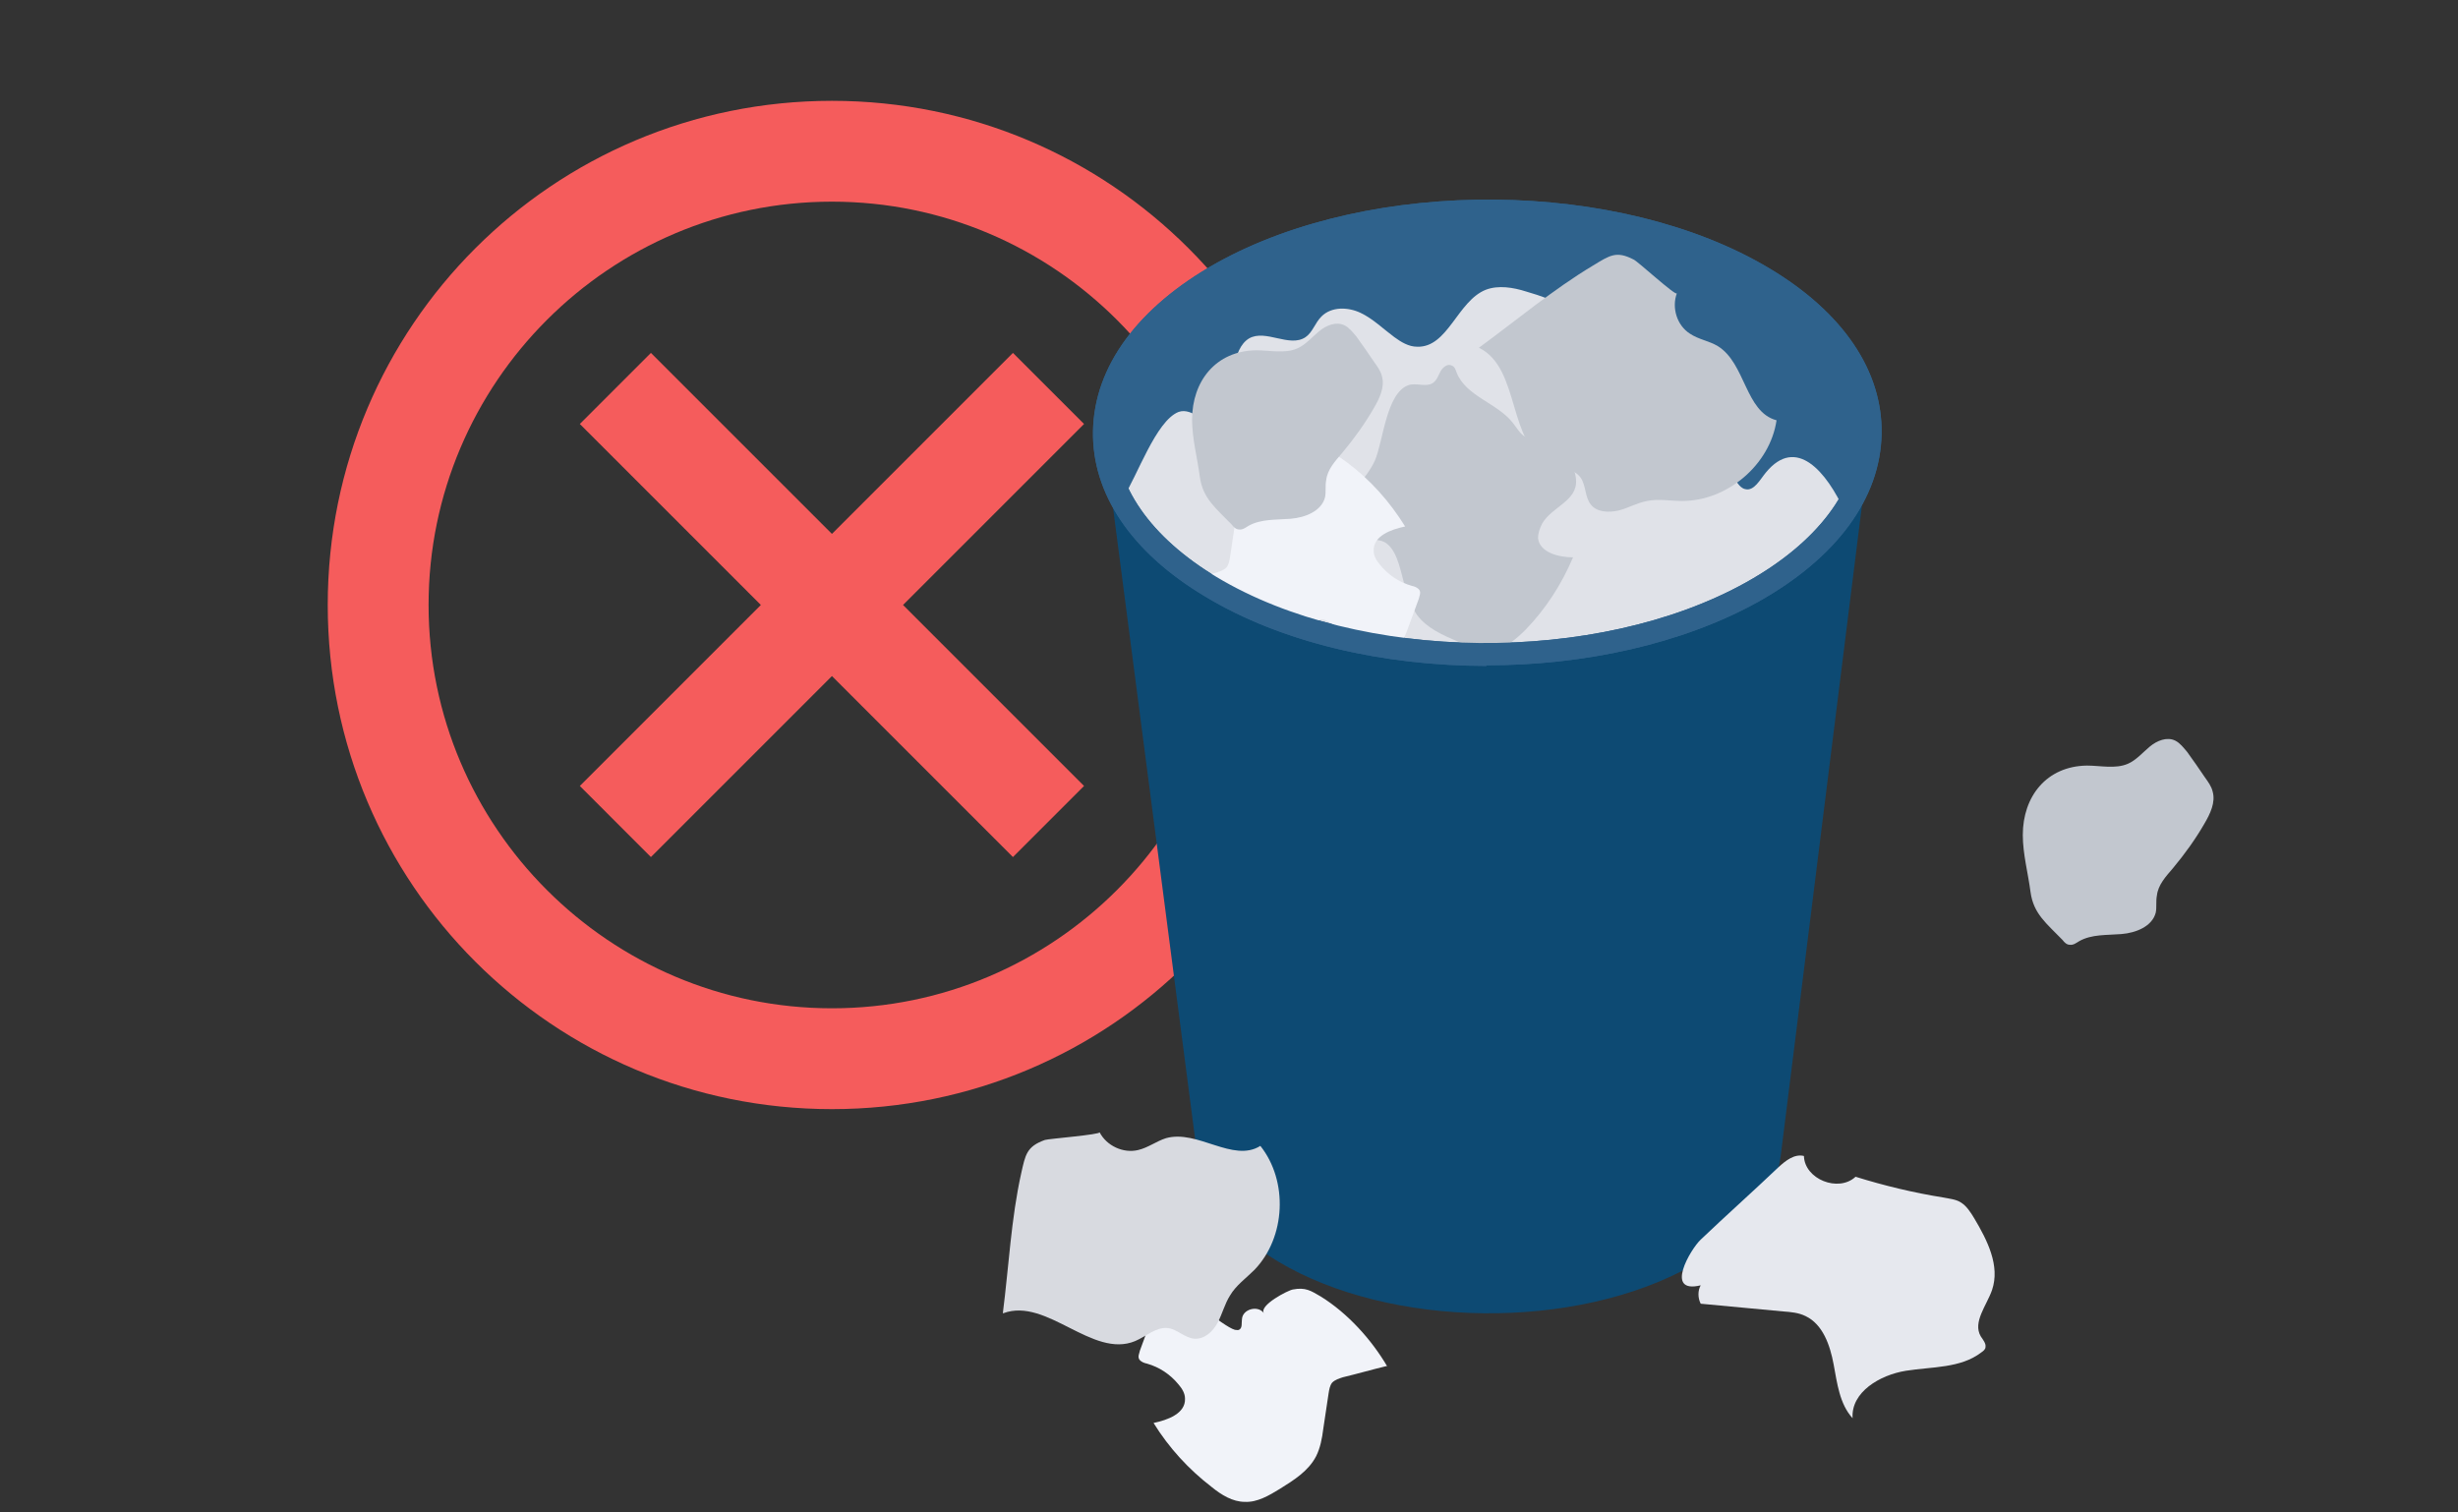 <svg width="260" height="160" viewBox="0 0 260 160" fill="none" xmlns="http://www.w3.org/2000/svg">
<rect x="0" y="0" width="260" height="160" fill="#333333" stroke="none"/>
<g clip-path="url(#clip0_69492_308104)">
<path d="M88 10.666C58.507 10.666 34.667 34.506 34.667 63.999C34.667 93.493 58.507 117.333 88 117.333C117.493 117.333 141.333 93.493 141.333 63.999C141.333 34.506 117.493 10.666 88 10.666ZM88 106.666C64.48 106.666 45.334 87.519 45.334 63.999C45.334 40.479 64.48 21.333 88 21.333C111.52 21.333 130.667 40.479 130.667 63.999C130.667 87.519 111.52 106.666 88 106.666ZM107.147 37.333L88 56.479L68.853 37.333L61.334 44.853L80.48 63.999L61.334 83.146L68.853 90.666L88 71.519L107.147 90.666L114.667 83.146L95.52 63.999L114.667 44.853L107.147 37.333Z" fill="#F55C5C"/>
<path d="M116.939 47.599L126.668 122.414C127.17 126.431 129.994 130.322 135.204 133.46C147.066 140.553 166.649 140.804 178.951 133.9C184.725 130.699 187.863 126.493 188.365 122.225L197.717 47.348L116.939 47.599Z" fill="#0D4A73"/>
<path d="M186.599 29.461C202.102 38.813 201.537 53.625 185.407 62.663C169.277 71.639 143.606 71.388 128.103 62.099C112.6 52.809 113.165 37.934 129.296 28.896C145.426 19.921 171.097 20.172 186.599 29.461Z" fill="#2F628C"/>
<path d="M118.63 52.683C120.45 56.135 123.589 59.336 128.108 62.097C143.61 71.449 169.218 71.7 185.411 62.662C189.868 60.214 193.069 57.264 195.14 54.126C193.194 49.858 189.993 46.092 186.792 49.984C186.165 50.737 185.537 51.992 184.596 51.741C184.282 51.678 184.031 51.427 183.842 51.176C183.089 50.235 182.587 49.105 182.462 47.913C182.336 46.72 182.524 45.528 182.524 44.398C182.524 44.272 182.524 44.147 182.524 44.021C182.336 40.757 179.825 37.807 176.624 37.117C175.432 36.866 174.177 36.929 173.047 36.552C171.98 36.176 171.101 35.548 170.16 34.92C167.461 33.1 164.511 31.719 161.435 30.841C160.055 30.401 158.486 30.15 157.167 30.652C154.155 31.845 153.151 36.803 149.887 36.678C149.008 36.678 148.192 36.176 147.502 35.673C146.309 34.795 145.242 33.728 143.924 33.1C142.606 32.472 140.849 32.41 139.782 33.477C139.091 34.167 138.84 35.171 138.087 35.673C136.393 36.803 133.882 34.795 132.125 35.799C131.183 36.364 130.806 37.556 130.555 38.623C130.116 40.632 129.614 42.703 129.175 44.712C127.668 45.214 126.162 43.017 124.656 43.582C122.271 44.523 120.262 50.423 118.818 52.62C118.818 52.62 118.818 52.745 118.756 52.745L118.63 52.683Z" fill="#E0E2E8"/>
<path d="M157.229 70.445C146.371 70.445 135.575 67.998 127.478 63.102C119.696 58.458 115.49 52.244 115.616 45.591C115.742 38.749 120.386 32.473 128.671 27.828C145.115 18.665 171.351 18.916 187.167 28.393C194.95 33.038 199.155 39.252 199.03 45.905C198.904 52.746 194.26 59.022 185.975 63.667C177.941 68.123 167.585 70.383 157.229 70.383V70.445ZM157.48 23.498C147.563 23.498 137.584 25.632 129.864 29.962C122.332 34.168 118.127 39.754 118.001 45.654C117.876 51.365 121.704 56.826 128.671 61.031C143.797 70.132 168.966 70.383 184.72 61.596C192.251 57.391 196.456 51.804 196.582 45.905C196.708 40.193 192.879 34.733 185.912 30.527C178.192 25.883 167.836 23.498 157.417 23.498H157.48Z" fill="#2F628C"/>
<mask id="mask0_69492_308104" style="mask-type:luminance" maskUnits="userSpaceOnUse" x="117" y="22" width="82" height="48">
<path d="M187.105 29.467C202.608 38.819 202.043 53.631 185.913 62.669C169.782 71.645 144.112 71.394 128.609 62.105C113.106 52.815 113.671 37.94 129.802 28.902C145.932 19.927 171.603 20.178 187.105 29.467Z" fill="white"/>
</mask>
<g mask="url(#mask0_69492_308104)">
<path d="M141.286 56.386C141.286 56.386 141.788 56.699 142.102 56.888C143.294 57.578 145.428 56.637 146.621 57.453C147.939 58.394 148.19 60.779 148.692 62.285C149.006 63.227 149.32 64.231 149.885 65.047C150.889 66.428 152.584 67.181 154.215 67.871C155.471 68.374 156.789 68.939 158.107 68.687C159.425 68.436 160.429 67.558 161.371 66.616C163.505 64.419 165.199 61.783 166.392 58.959C164.885 58.959 162.877 58.457 162.689 56.95C162.689 56.386 162.877 55.883 163.128 55.381C164.195 53.561 166.894 52.996 166.706 50.737C166.517 47.975 163.379 47.034 161.496 46.281C160.868 46.029 160.492 45.339 160.053 44.774C158.421 42.64 155.094 41.95 154.09 39.439C153.964 39.125 153.902 38.812 153.588 38.686C153.148 38.435 152.646 38.812 152.395 39.251C152.144 39.69 152.019 40.192 151.579 40.506C150.826 41.008 149.759 40.444 148.943 40.757C146.621 41.636 146.307 46.72 145.428 48.728C144.487 50.8 142.541 52.243 141.537 54.252C140.784 55.758 140.533 55.946 141.286 56.511V56.386Z" fill="#C2C7CF"/>
<path d="M123.964 61.783C125.534 61.406 127.04 60.967 128.609 60.59C128.986 60.465 129.425 60.339 129.739 60.026C129.99 59.712 130.053 59.272 130.115 58.896L130.68 55.13C130.806 54.126 130.994 53.121 131.433 52.243C132.249 50.674 133.756 49.732 135.262 48.791C136.392 48.1 137.647 47.347 138.965 47.41C140.283 47.41 141.476 48.163 142.48 48.916C144.928 50.736 146.999 53.059 148.631 55.695C147.124 56.009 145.242 56.699 145.304 58.268C145.304 58.833 145.618 59.335 145.995 59.775C146.873 60.842 148.003 61.595 149.321 61.971C149.635 62.034 149.949 62.16 150.137 62.411C150.325 62.724 150.137 63.038 150.074 63.352L148.945 66.427C148.505 67.62 147.94 68.938 146.685 69.315C145.43 69.691 141.35 65.925 140.032 65.549C139.907 65.549 139.718 65.486 139.593 65.549C139.216 65.737 139.342 66.239 139.279 66.679C139.216 67.746 137.584 68.185 136.957 67.306C137.521 68.122 134.383 69.754 133.881 69.817C132.563 70.068 131.998 69.691 130.931 69.064C128.107 67.306 125.596 64.545 123.902 61.657L123.964 61.783Z" fill="#F1F3F9"/>
<path d="M156.473 36.804C160.867 39 159.423 46.971 163.88 48.98C165.009 49.482 166.516 49.545 167.206 50.549C167.771 51.365 167.646 52.62 168.273 53.373C168.901 54.189 170.156 54.252 171.223 54.001C172.227 53.75 173.169 53.185 174.236 52.997C175.428 52.746 176.684 52.997 177.939 52.997C182.709 52.997 187.228 49.168 187.918 44.461C184.592 43.582 184.655 38.435 181.705 36.615C180.763 36.05 179.696 35.925 178.755 35.297C177.374 34.419 176.809 32.536 177.374 31.029C177.248 31.343 173.169 27.577 172.792 27.452C170.972 26.51 170.282 27.012 168.524 28.079C164.319 30.59 160.365 33.916 156.411 36.804H156.473Z" fill="#C2C7CF"/>
<path d="M130.301 55.507C128.606 53.749 127.226 52.745 126.912 50.423C126.661 48.477 126.096 46.406 126.096 44.397C126.096 40.318 128.606 37.117 132.874 37.054C134.318 37.054 135.887 37.431 137.205 36.866C138.084 36.489 138.774 35.673 139.527 35.045C140.281 34.418 141.348 33.978 142.226 34.418C142.728 34.669 143.105 35.171 143.482 35.61C144.109 36.489 144.737 37.368 145.364 38.309C145.678 38.748 146.055 39.251 146.18 39.816C146.494 40.945 145.929 42.138 145.302 43.205C144.36 44.837 143.231 46.406 141.975 47.912C141.222 48.791 140.406 49.669 140.281 50.799C140.155 51.427 140.281 52.055 140.155 52.619C139.778 54.063 138.084 54.753 136.515 54.879C135.008 55.005 133.377 54.879 132.058 55.632C131.745 55.82 131.431 56.072 131.054 56.009C130.74 56.009 130.489 55.758 130.301 55.507Z" fill="#C2C7CF"/>
</g>
<path d="M157.229 70.445C146.371 70.445 135.575 67.998 127.478 63.102C119.696 58.458 115.49 52.244 115.616 45.591C115.742 38.749 120.386 32.473 128.671 27.828C145.115 18.665 171.351 18.916 187.167 28.393C194.95 33.038 199.155 39.252 199.03 45.905C198.904 52.746 194.26 59.022 185.975 63.667C177.941 68.123 167.585 70.383 157.229 70.383V70.445ZM157.48 23.498C147.563 23.498 137.584 25.632 129.864 29.962C122.332 34.168 118.127 39.754 118.001 45.654C117.876 51.365 121.704 56.826 128.671 61.031C143.797 70.132 168.966 70.383 184.72 61.596C192.251 57.391 196.456 51.804 196.582 45.905C196.708 40.193 192.879 34.733 185.912 30.527C178.192 25.883 167.836 23.498 157.417 23.498H157.48Z" fill="#2F628C"/>
<path d="M188.116 123.482C188.87 122.792 189.811 122.039 190.815 122.29C190.878 124.737 194.456 126.181 196.276 124.486C199.288 125.428 202.427 126.181 205.565 126.683C206.192 126.809 206.883 126.871 207.385 127.185C208.013 127.562 208.452 128.252 208.829 128.88C210.209 131.202 211.59 133.901 210.711 136.474C210.147 138.106 208.64 139.864 209.519 141.37C209.77 141.747 210.084 142.123 210.021 142.5C210.021 142.751 209.77 142.939 209.582 143.065C207.385 144.759 204.372 144.571 201.611 145.01C198.849 145.45 195.774 147.27 195.962 150.031C194.581 148.525 194.33 146.328 193.953 144.32C193.577 142.311 192.824 140.115 191.004 139.236C190.25 138.859 189.434 138.797 188.618 138.734C185.731 138.483 182.781 138.169 179.894 137.918C179.58 137.29 179.58 136.537 179.894 135.972C176.003 136.914 178.827 132.144 179.894 131.139C182.593 128.566 185.417 126.055 188.116 123.482Z" fill="#E6E8EE"/>
<path d="M146.687 144.507C145.118 144.884 143.611 145.323 142.042 145.7C141.666 145.825 141.226 145.951 140.913 146.265C140.661 146.578 140.599 147.018 140.536 147.394C140.348 148.65 140.159 149.905 139.971 151.16C139.846 152.165 139.657 153.169 139.218 154.047C138.402 155.617 136.896 156.558 135.389 157.499C134.26 158.19 133.004 158.943 131.686 158.88C130.368 158.88 129.176 158.127 128.171 157.311C125.724 155.428 123.652 153.169 122.02 150.533C123.527 150.219 125.41 149.528 125.347 147.959C125.347 147.394 125.033 146.892 124.657 146.453C123.778 145.386 122.648 144.633 121.33 144.256C121.016 144.193 120.702 144.068 120.514 143.817C120.326 143.503 120.514 143.189 120.577 142.875C120.954 141.871 121.33 140.804 121.707 139.8C122.146 138.607 122.711 137.289 123.966 136.913C125.221 136.536 129.301 140.302 130.619 140.679C130.745 140.679 130.933 140.741 131.059 140.679C131.435 140.49 131.31 139.988 131.372 139.549C131.435 138.482 133.067 138.043 133.695 138.921C133.13 138.105 136.268 136.473 136.77 136.411C138.088 136.16 138.653 136.536 139.72 137.164C142.544 138.921 145.055 141.683 146.75 144.57L146.687 144.507Z" fill="#F1F3F9"/>
<path d="M106.14 138.92C110.722 137.226 115.555 143.753 120.074 141.87C121.266 141.368 122.27 140.364 123.526 140.49C124.53 140.615 125.346 141.557 126.35 141.619C127.417 141.682 128.296 140.866 128.798 139.925C129.3 138.983 129.551 137.916 130.116 137.038C130.744 135.971 131.811 135.217 132.689 134.339C136.016 130.887 136.267 124.924 133.317 121.221C130.43 123.041 126.664 119.464 123.337 120.405C122.333 120.719 121.454 121.409 120.387 121.66C118.818 122.037 117.061 121.221 116.308 119.777C116.433 120.028 110.91 120.468 110.533 120.593C108.588 121.284 108.462 122.162 108.023 124.108C106.956 128.878 106.705 134.025 106.077 138.92H106.14Z" fill="#D8DAE0"/>
<path d="M218.172 99.442C216.477 97.685 215.096 96.68 214.782 94.358C214.531 92.412 213.966 90.341 213.966 88.333C213.966 84.253 216.477 81.052 220.745 80.989C222.189 80.989 223.758 81.366 225.076 80.801C225.954 80.424 226.645 79.609 227.398 78.981C228.151 78.353 229.218 77.914 230.097 78.353C230.599 78.604 230.976 79.106 231.352 79.546C231.98 80.424 232.607 81.303 233.235 82.245C233.549 82.684 233.926 83.186 234.051 83.751C234.365 84.881 233.8 86.073 233.172 87.14C232.231 88.772 231.101 90.341 229.846 91.848C229.093 92.726 228.277 93.605 228.151 94.735C228.026 95.362 228.151 95.99 228.026 96.555C227.649 97.999 225.954 98.689 224.385 98.814C222.879 98.94 221.247 98.814 219.929 99.568C219.615 99.756 219.301 100.007 218.925 99.944C218.611 99.944 218.36 99.693 218.172 99.442Z" fill="#C2C7CF"/>
</g>
<defs>
<clipPath id="clip0_69492_308104">
<rect width="260" height="160" fill="white"/>
</clipPath>
</defs>
</svg>
